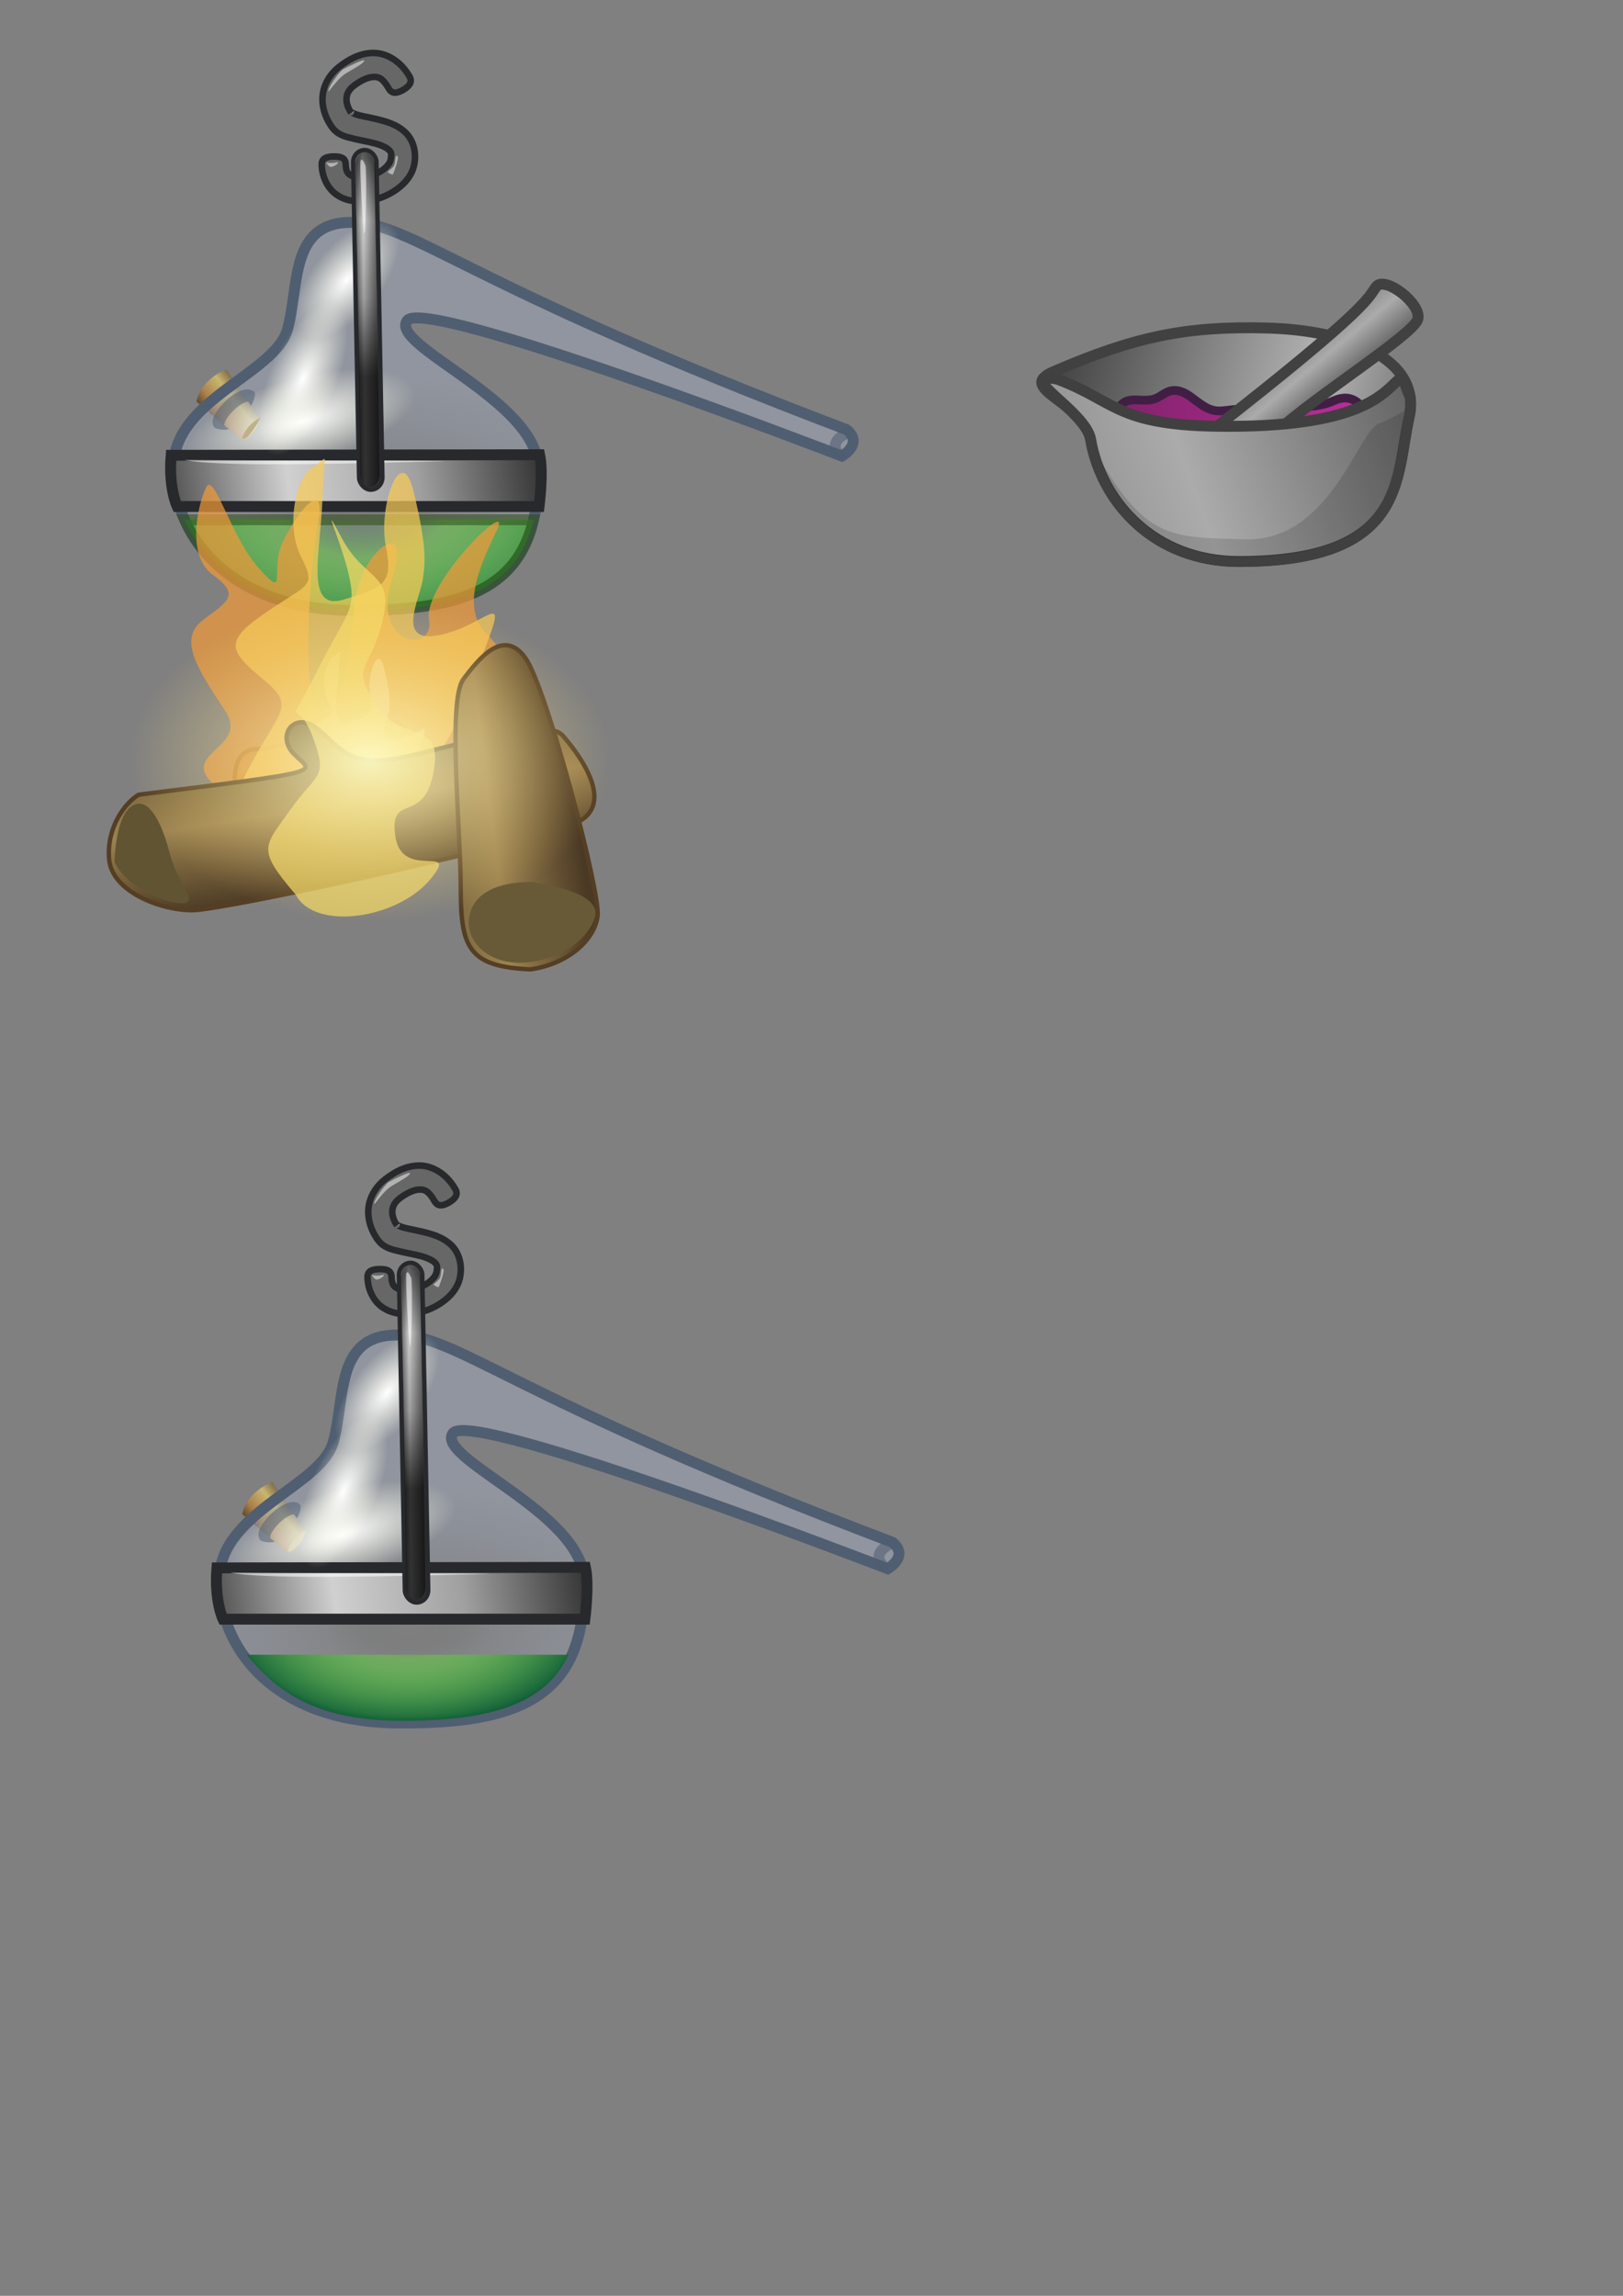 <?xml version="1.0" encoding="UTF-8" standalone="no"?>
<!-- Created with Inkscape (http://www.inkscape.org/) -->
<svg
   xmlns:dc="http://purl.org/dc/elements/1.1/"
   xmlns:cc="http://web.resource.org/cc/"
   xmlns:rdf="http://www.w3.org/1999/02/22-rdf-syntax-ns#"
   xmlns:svg="http://www.w3.org/2000/svg"
   xmlns="http://www.w3.org/2000/svg"
   xmlns:xlink="http://www.w3.org/1999/xlink"
   xmlns:sodipodi="http://sodipodi.sourceforge.net/DTD/sodipodi-0.dtd"
   xmlns:inkscape="http://www.inkscape.org/namespaces/inkscape"
   width="744.09"
   height="1052.362"
   id="svg2"
   sodipodi:version="0.32"
   inkscape:version="0.44"
   sodipodi:docbase="/home/frode"
   sodipodi:docname="tmw-chemequip.svg"
   inkscape:export-filename="/home/frode/tmw-retort.png"
   inkscape:export-xdpi="96.760002"
   inkscape:export-ydpi="96.760002"
   version="1.0">
  <rect width="100%" height="100%" fill="#808080" stroke="none"/>
  <defs
     id="defs4">
    <linearGradient
       id="linearGradient2860">
      <stop
         style="stop-color:#802169;stop-opacity:1;"
         offset="0"
         id="stop2862" />
      <stop
         style="stop-color:#b82f97;stop-opacity:1;"
         offset="1"
         id="stop2864" />
    </linearGradient>
    <linearGradient
       id="linearGradient3094">
      <stop
         style="stop-color:black;stop-opacity:0;"
         offset="0"
         id="stop3098" />
      <stop
         id="stop3100"
         offset="1"
         style="stop-color:black;stop-opacity:1;" />
    </linearGradient>
    <linearGradient
       id="linearGradient3077">
      <stop
         id="stop3079"
         offset="0"
         style="stop-color:#474747;stop-opacity:1;" />
      <stop
         style="stop-color:#b6b6b6;stop-opacity:1;"
         offset="0.607"
         id="stop3081" />
      <stop
         id="stop3083"
         offset="1"
         style="stop-color:#4f4f4f;stop-opacity:1;" />
    </linearGradient>
    <linearGradient
       id="linearGradient3043">
      <stop
         style="stop-color:#7c7c7c;stop-opacity:1;"
         offset="0"
         id="stop3045" />
      <stop
         id="stop3051"
         offset="0.5"
         style="stop-color:#ababab;stop-opacity:1;" />
      <stop
         style="stop-color:#646464;stop-opacity:1;"
         offset="1"
         id="stop3047" />
    </linearGradient>
    <linearGradient
       id="linearGradient3020">
      <stop
         style="stop-color:#ffffd0;stop-opacity:1;"
         offset="0"
         id="stop3022" />
      <stop
         style="stop-color:#f6d170;stop-opacity:0;"
         offset="1"
         id="stop3024" />
    </linearGradient>
    <linearGradient
       id="linearGradient3010">
      <stop
         id="stop3012"
         offset="0"
         style="stop-color:#635635;stop-opacity:1;" />
      <stop
         style="stop-color:#9c8250;stop-opacity:1;"
         offset="0.5"
         id="stop3016" />
      <stop
         id="stop3014"
         offset="1"
         style="stop-color:#4a3924;stop-opacity:1;" />
    </linearGradient>
    <linearGradient
       id="linearGradient2949">
      <stop
         id="stop2951"
         offset="0"
         style="stop-color:black;stop-opacity:1;" />
      <stop
         style="stop-color:black;stop-opacity:0;"
         offset="0.643"
         id="stop2961" />
      <stop
         id="stop2957"
         offset="1"
         style="stop-color:black;stop-opacity:1;" />
    </linearGradient>
    <linearGradient
       id="linearGradient2921">
      <stop
         id="stop2923"
         offset="0"
         style="stop-color:#604d3e;stop-opacity:1;" />
      <stop
         style="stop-color:#c8b66f;stop-opacity:1;"
         offset="0.321"
         id="stop2925" />
      <stop
         id="stop2927"
         offset="0.661"
         style="stop-color:#ac814b;stop-opacity:1;" />
      <stop
         id="stop2929"
         offset="1"
         style="stop-color:#352c1e;stop-opacity:1;" />
    </linearGradient>
    <linearGradient
       id="linearGradient2864">
      <stop
         style="stop-color:black;stop-opacity:0.557;"
         offset="0"
         id="stop2866" />
      <stop
         id="stop2872"
         offset="0.5"
         style="stop-color:black;stop-opacity:0.443;" />
      <stop
         style="stop-color:black;stop-opacity:0;"
         offset="1"
         id="stop2868" />
    </linearGradient>
    <linearGradient
       id="linearGradient2817">
      <stop
         id="stop2819"
         offset="0"
         style="stop-color:#37b64c;stop-opacity:0;" />
      <stop
         style="stop-color:#60e82f;stop-opacity:0.392;"
         offset="0.31"
         id="stop2821" />
      <stop
         id="stop2823"
         offset="1"
         style="stop-color:#0e5b37;stop-opacity:1;" />
    </linearGradient>
    <linearGradient
       id="linearGradient2794">
      <stop
         style="stop-color:white;stop-opacity:1;"
         offset="0"
         id="stop2796" />
      <stop
         style="stop-color:#feffea;stop-opacity:0;"
         offset="1"
         id="stop2798" />
    </linearGradient>
    <linearGradient
       id="linearGradient2780">
      <stop
         style="stop-color:#4f4f4f;stop-opacity:1;"
         offset="0"
         id="stop2782" />
      <stop
         id="stop2788"
         offset="0.321"
         style="stop-color:#d0d0d0;stop-opacity:1;" />
      <stop
         style="stop-color:#a0a0a0;stop-opacity:1;"
         offset="0.661"
         id="stop2790" />
      <stop
         style="stop-color:#323232;stop-opacity:1;"
         offset="1"
         id="stop2784" />
    </linearGradient>
    <linearGradient
       id="linearGradient2768">
      <stop
         style="stop-color:black;stop-opacity:0;"
         offset="0"
         id="stop2770" />
      <stop
         id="stop2776"
         offset="0.31"
         style="stop-color:#adbdd9;stop-opacity:0.093;" />
      <stop
         style="stop-color:#a3aec3;stop-opacity:0.454;"
         offset="1"
         id="stop2772" />
    </linearGradient>
    <radialGradient
       inkscape:collect="always"
       xlink:href="#linearGradient2768"
       id="radialGradient2774"
       cx="292.732"
       cy="609.347"
       fx="292.732"
       fy="609.347"
       r="156.014"
       gradientTransform="matrix(0.78,-2.679374e-3,1.403392e-3,0.409,-62.689,-13.01)"
       gradientUnits="userSpaceOnUse" />
    <linearGradient
       inkscape:collect="always"
       xlink:href="#linearGradient2780"
       id="linearGradient2786"
       x1="204.569"
       y1="565.969"
       x2="375.487"
       y2="541.23"
       gradientUnits="userSpaceOnUse"
       gradientTransform="translate(-126.857,-333.286)" />
    <radialGradient
       inkscape:collect="always"
       xlink:href="#linearGradient2794"
       id="radialGradient2800"
       cx="276.024"
       cy="532.891"
       fx="276.024"
       fy="532.891"
       r="43.184"
       gradientTransform="matrix(1,0,0,0.357,0,342.796)"
       gradientUnits="userSpaceOnUse" />
    <radialGradient
       inkscape:collect="always"
       xlink:href="#linearGradient2794"
       id="radialGradient2804"
       gradientUnits="userSpaceOnUse"
       gradientTransform="matrix(1,0,0,0.357,0,342.796)"
       cx="276.024"
       cy="532.891"
       fx="276.024"
       fy="532.891"
       r="43.184" />
    <radialGradient
       inkscape:collect="always"
       xlink:href="#linearGradient2794"
       id="radialGradient2808"
       gradientUnits="userSpaceOnUse"
       gradientTransform="matrix(1,0,0,0.357,0,342.796)"
       cx="276.024"
       cy="532.891"
       fx="276.024"
       fy="532.891"
       r="43.184" />
    <radialGradient
       inkscape:collect="always"
       xlink:href="#linearGradient2817"
       id="radialGradient2825"
       gradientUnits="userSpaceOnUse"
       gradientTransform="matrix(0.78,-2.679374e-3,1.403392e-3,0.409,-62.689,-13.01)"
       cx="292.732"
       cy="609.347"
       fx="292.732"
       fy="609.347"
       r="156.014" />
    <linearGradient
       inkscape:collect="always"
       xlink:href="#linearGradient2780"
       id="linearGradient2909"
       x1="131.786"
       y1="-59.781"
       x2="131.786"
       y2="83.077"
       gradientUnits="userSpaceOnUse"
       gradientTransform="matrix(1,0,0,0.739,41.86,114.214)" />
    <linearGradient
       inkscape:collect="always"
       xlink:href="#linearGradient2921"
       id="linearGradient2919"
       x1="65.011"
       y1="104.208"
       x2="45.258"
       y2="119.865"
       gradientUnits="userSpaceOnUse"
       gradientTransform="translate(50.243,75.773)" />
    <linearGradient
       inkscape:collect="always"
       xlink:href="#linearGradient2949"
       id="linearGradient2966"
       gradientUnits="userSpaceOnUse"
       gradientTransform="matrix(0.828,0,0,0.727,63.576,115.376)"
       x1="130.378"
       y1="67.469"
       x2="116.939"
       y2="67.385" />
    <linearGradient
       inkscape:collect="always"
       xlink:href="#linearGradient3010"
       id="linearGradient3004"
       x1="132.547"
       y1="333.045"
       x2="196.036"
       y2="325.045"
       gradientUnits="userSpaceOnUse"
       gradientTransform="matrix(1.231,0,0,1.232,21.718,-40.226)" />
    <linearGradient
       inkscape:collect="always"
       xlink:href="#linearGradient3010"
       id="linearGradient3006"
       x1="103.404"
       y1="300.396"
       x2="113.343"
       y2="363.379"
       gradientUnits="userSpaceOnUse"
       gradientTransform="matrix(1.231,0,0,1.232,21.718,-40.226)" />
    <linearGradient
       inkscape:collect="always"
       xlink:href="#linearGradient3010"
       id="linearGradient3008"
       x1="96.042"
       y1="275.973"
       x2="109.536"
       y2="339.201"
       gradientUnits="userSpaceOnUse"
       gradientTransform="translate(48,37)" />
    <radialGradient
       inkscape:collect="always"
       xlink:href="#linearGradient3020"
       id="radialGradient3026"
       cx="118"
       cy="320.362"
       fx="118"
       fy="320.362"
       r="109"
       gradientTransform="matrix(1,0,0,0.55,0,144.016)"
       gradientUnits="userSpaceOnUse" />
    <linearGradient
       inkscape:collect="always"
       xlink:href="#linearGradient3043"
       id="linearGradient3049"
       x1="618.5"
       y1="353.745"
       x2="637.663"
       y2="376.548"
       gradientUnits="userSpaceOnUse"
       gradientTransform="translate(6,-224)" />
    <linearGradient
       inkscape:collect="always"
       xlink:href="#linearGradient3043"
       id="linearGradient3059"
       x1="441.156"
       y1="490.531"
       x2="646.203"
       y2="417.531"
       gradientUnits="userSpaceOnUse"
       gradientTransform="translate(6,-224)" />
    <linearGradient
       inkscape:collect="always"
       xlink:href="#linearGradient3077"
       id="linearGradient3075"
       x1="478.107"
       y1="406.8"
       x2="659.212"
       y2="457.8"
       gradientUnits="userSpaceOnUse"
       gradientTransform="translate(6,-224)" />
    <linearGradient
       inkscape:collect="always"
       xlink:href="#linearGradient2860"
       id="linearGradient2866"
       x1="507"
       y1="204.561"
       x2="621"
       y2="204.561"
       gradientUnits="userSpaceOnUse" />
    <linearGradient
       inkscape:collect="always"
       xlink:href="#linearGradient2921"
       id="linearGradient3781"
       gradientUnits="userSpaceOnUse"
       gradientTransform="translate(71.243,585.773)"
       x1="65.011"
       y1="104.208"
       x2="45.258"
       y2="119.865" />
    <radialGradient
       inkscape:collect="always"
       xlink:href="#linearGradient2768"
       id="radialGradient3783"
       gradientUnits="userSpaceOnUse"
       gradientTransform="matrix(0.78,-2.679374e-3,1.403392e-3,0.409,-41.689,496.99)"
       cx="292.732"
       cy="609.347"
       fx="292.732"
       fy="609.347"
       r="156.014" />
    <linearGradient
       inkscape:collect="always"
       xlink:href="#linearGradient2780"
       id="linearGradient3785"
       gradientUnits="userSpaceOnUse"
       gradientTransform="translate(-105.857,176.714)"
       x1="204.569"
       y1="565.969"
       x2="375.487"
       y2="541.23" />
    <radialGradient
       inkscape:collect="always"
       xlink:href="#linearGradient2817"
       id="radialGradient3787"
       gradientUnits="userSpaceOnUse"
       gradientTransform="matrix(-0.527,3.60037e-3,-2.057994e-3,-0.288,343.082,920.514)"
       cx="292.732"
       cy="609.347"
       fx="292.732"
       fy="609.347"
       r="156.014"
       spreadMethod="pad" />
    <linearGradient
       inkscape:collect="always"
       xlink:href="#linearGradient2780"
       id="linearGradient3789"
       gradientUnits="userSpaceOnUse"
       gradientTransform="matrix(1,0,0,0.739,53.241,624.519)"
       x1="131.786"
       y1="-59.781"
       x2="131.786"
       y2="83.077" />
    <linearGradient
       inkscape:collect="always"
       xlink:href="#linearGradient2949"
       id="linearGradient3791"
       gradientUnits="userSpaceOnUse"
       gradientTransform="matrix(0.828,0,0,0.727,76.486,625.73)"
       x1="130.378"
       y1="67.469"
       x2="116.939"
       y2="67.385" />
    <radialGradient
       inkscape:collect="always"
       xlink:href="#linearGradient2794"
       id="radialGradient3801"
       gradientUnits="userSpaceOnUse"
       gradientTransform="matrix(1,0,0,0.357,0,342.796)"
       cx="276.024"
       cy="532.891"
       fx="276.024"
       fy="532.891"
       r="43.184" />
    <radialGradient
       inkscape:collect="always"
       xlink:href="#linearGradient2794"
       id="radialGradient3803"
       gradientUnits="userSpaceOnUse"
       gradientTransform="matrix(1,0,0,0.357,0,342.796)"
       cx="276.024"
       cy="532.891"
       fx="276.024"
       fy="532.891"
       r="43.184" />
    <radialGradient
       inkscape:collect="always"
       xlink:href="#linearGradient2794"
       id="radialGradient3805"
       gradientUnits="userSpaceOnUse"
       gradientTransform="matrix(1,0,0,0.357,0,342.796)"
       cx="276.024"
       cy="532.891"
       fx="276.024"
       fy="532.891"
       r="43.184" />
  </defs>
  <sodipodi:namedview
     id="base"
     pagecolor="#ffffff"
     bordercolor="#666666"
     borderopacity="1.0"
     gridtolerance="10000"
     guidetolerance="10"
     objecttolerance="10"
     inkscape:pageopacity="0.0"
     inkscape:pageshadow="2"
     inkscape:zoom="0.70710678"
     inkscape:cx="706.0454"
     inkscape:cy="516.59542"
     inkscape:document-units="px"
     inkscape:current-layer="layer1"
     inkscape:window-width="1270"
     inkscape:window-height="945"
     inkscape:window-x="0"
     inkscape:window-y="25"
     width="744.09px" />
  <g
     inkscape:label="Layer 1"
     inkscape:groupmode="layer"
     id="layer1">
    <path
       style="fill:url(#linearGradient3008);fill-opacity:1;fill-rule:evenodd;stroke:#543e24;stroke-width:2;stroke-linecap:butt;stroke-linejoin:miter;stroke-miterlimit:4;stroke-dasharray:none;stroke-opacity:1"
       d="M 109,373.362 C 106,355.362 107,343.362 118,343.362 C 129,343.362 181,325.362 184,332.362 C 187,339.362 197,346.362 189,363.362 C 181,380.362 110,374.362 109,373.362 z "
       id="path2996" />
    <path
       style="fill:url(#linearGradient2919);fill-opacity:1;fill-rule:evenodd;stroke:none;stroke-width:1px;stroke-linecap:butt;stroke-linejoin:miter;stroke-opacity:1"
       d="M 90.055,184.136 C 92.223,173.474 103.788,169.317 103.788,169.317 L 119.239,192.176 C 119.239,192.176 116.936,199.268 111.74,201.753 C 110.25,202.024 89.965,183.639 90.055,184.136 z "
       id="path2911"
       sodipodi:nodetypes="ccccc" />
    <path
       style="fill:url(#radialGradient2774);fill-opacity:1;fill-rule:evenodd;stroke:#505e71;stroke-width:5;stroke-linecap:butt;stroke-linejoin:miter;stroke-miterlimit:4;stroke-dasharray:none;stroke-opacity:1"
       d="M 161,279.791 C 103.556,279.254 78.857,244.076 79.571,213.362 C 80.278,182.999 126,171.219 131.714,151.219 C 137.429,131.219 132.429,101.934 161,101.934 C 189.571,101.934 211,129.791 388.143,196.934 C 396,203.362 386,209.076 386,209.076 C 386,209.076 195.286,135.505 186.714,146.934 C 178.143,158.362 245.959,183.37 246.714,214.076 C 247.98,266.736 219.114,280.334 161,279.791 z "
       id="path1872"
       sodipodi:nodetypes="csssccssz" />
    <path
       sodipodi:type="arc"
       style="opacity:1;fill:url(#radialGradient2800);fill-opacity:1;stroke:none;stroke-width:5;stroke-linecap:round;stroke-linejoin:round;stroke-miterlimit:4;stroke-dasharray:none;stroke-dashoffset:0;stroke-opacity:1"
       id="path2792"
       sodipodi:cx="276.02417"
       sodipodi:cy="532.89124"
       sodipodi:rx="43.184021"
       sodipodi:ry="15.404826"
       d="M 319.208 532.891 A 43.184 15.405 0 1 1  232.84,532.891 A 43.184 15.405 0 1 1  319.208 532.891 z"
       transform="matrix(1.207,-0.327,0.308,1.282,-359.098,-399.82)" />
    <path
       style="fill:url(#linearGradient2786);fill-opacity:1;fill-rule:evenodd;stroke:#27292c;stroke-width:5;stroke-linecap:butt;stroke-linejoin:miter;stroke-miterlimit:4;stroke-dasharray:none;stroke-opacity:1"
       d="M 78.456,208.697 L 247.404,208.444 C 249.172,216.526 247.152,232.183 247.152,232.183 L 81.234,232.183 C 81.234,232.183 77.194,223.849 78.456,208.697 z "
       id="path2778"
       sodipodi:nodetypes="ccccc" />
    <path
       sodipodi:type="arc"
       style="opacity:1;fill:url(#radialGradient2804);fill-opacity:1;stroke:none;stroke-width:5;stroke-linecap:round;stroke-linejoin:round;stroke-miterlimit:4;stroke-dasharray:none;stroke-dashoffset:0;stroke-opacity:1"
       id="path2802"
       sodipodi:cx="276.02417"
       sodipodi:cy="532.89124"
       sodipodi:rx="43.184021"
       sodipodi:ry="15.404826"
       d="M 319.208 532.891 A 43.184 15.405 0 1 1  232.84,532.891 A 43.184 15.405 0 1 1  319.208 532.891 z"
       transform="matrix(0.513,-0.551,0.61,0.876,-307.712,-186.598)" />
    <path
       sodipodi:type="arc"
       style="opacity:1;fill:url(#radialGradient2808);fill-opacity:1;stroke:none;stroke-width:5;stroke-linecap:round;stroke-linejoin:round;stroke-miterlimit:4;stroke-dasharray:none;stroke-dashoffset:0;stroke-opacity:1"
       id="path2806"
       sodipodi:cx="276.02417"
       sodipodi:cy="532.89124"
       sodipodi:rx="43.184021"
       sodipodi:ry="15.404826"
       d="M 319.208 532.891 A 43.184 15.405 0 1 1  232.84,532.891 A 43.184 15.405 0 1 1  319.208 532.891 z"
       transform="matrix(0.393,-0.768,0.761,0.758,-375.24,-18.386)" />
    <path
       style="fill:url(#radialGradient2825);fill-opacity:1;fill-rule:evenodd;stroke:#25480a;stroke-width:5;stroke-linecap:butt;stroke-linejoin:miter;stroke-miterlimit:4;stroke-dasharray:none;stroke-opacity:0.503"
       d="M 84.643,238.246 C 94.473,260.429 118.931,279.384 160.987,279.777 C 208.941,280.225 236.985,271.059 244.612,238.246 L 84.643,238.246 z "
       id="path2812" />
    <path
       style="opacity:0.533;fill:white;fill-opacity:1;fill-rule:evenodd;stroke:none;stroke-width:1px;stroke-linecap:butt;stroke-linejoin:miter;stroke-opacity:1"
       d="M 84.416,210.782 C 101.921,214.671 179.722,211.843 201.117,211.489 C 222.512,211.136 85.713,211.136 84.416,210.782 z "
       id="path2935" />
    <path
       style="fill:#676767;fill-opacity:1;fill-rule:evenodd;stroke:#27292c;stroke-width:3;stroke-linecap:round;stroke-linejoin:miter;stroke-miterlimit:4;stroke-dasharray:none;stroke-opacity:1"
       d="M 170.5,24.281 C 164.338,24.56 159.381,27.635 155.656,30.5 C 151.047,34.046 148.328,39.011 147.906,44.031 C 147.484,49.051 149.133,53.904 151.969,58 C 154.728,61.986 158.489,62.682 161.938,63.531 C 165.386,64.38 169.02,64.951 172.062,65.781 C 175.105,66.611 177.377,67.77 178.312,68.719 C 179.248,69.668 179.711,70.195 179.094,73.281 C 178.852,74.489 177.654,76.337 175.406,77.938 C 173.159,79.538 170.049,80.781 167.219,81.188 C 164.388,81.594 161.996,81.122 160.719,80.312 C 159.442,79.503 158.589,78.584 158.5,75.219 C 158.422,72.181 155.897,71.657 152.859,71.734 C 149.822,71.812 147.422,72.462 147.5,75.5 C 147.661,81.634 150.554,86.876 154.844,89.594 C 159.133,92.312 164.109,92.734 168.781,92.062 C 173.454,91.391 177.969,89.59 181.781,86.875 C 185.594,84.16 188.91,80.417 189.906,75.438 C 191.039,69.773 189.44,64.332 186.156,61 C 182.873,57.668 178.77,56.233 174.938,55.188 C 171.105,54.142 167.364,53.526 164.594,52.844 C 161.824,52.162 160.522,50.983 161.031,51.719 C 159.367,49.315 158.708,46.918 158.875,44.938 C 159.042,42.957 159.808,41.169 162.344,39.219 C 165.119,37.084 168.584,35.391 171,35.281 C 173.416,35.172 175.332,35.551 178.219,40.594 C 179.729,43.234 182.094,42.776 184.734,41.266 C 187.375,39.755 189.291,37.766 187.781,35.125 C 183.482,27.616 176.662,24.003 170.5,24.281 z "
       id="path2970"
       sodipodi:nodetypes="csssssssssssscssssssssssssscc" />
    <rect
       style="opacity:1;fill:url(#linearGradient2909);fill-opacity:1;stroke:#27292c;stroke-width:2;stroke-linecap:round;stroke-linejoin:round;stroke-miterlimit:4;stroke-dasharray:none;stroke-dashoffset:0;stroke-opacity:1"
       id="rect2901"
       width="10.714"
       height="155.714"
       x="160.431"
       y="71.884"
       ry="5.633"
       rx="5.357"
       inkscape:transform-center-y="-71.415922"
       transform="matrix(1,-1.885258e-2,1.885258e-2,1,0,0)"
       inkscape:transform-center-x="1.346679" />
    <path
       style="opacity:0.56;fill:none;fill-opacity:0.75;fill-rule:evenodd;stroke:#4f5d71;stroke-width:5;stroke-linecap:round;stroke-linejoin:round;stroke-miterlimit:4;stroke-dasharray:none;stroke-opacity:1"
       d="M 388.947,198.063 C 382.381,201.291 381.371,204.98 384.906,208.669"
       id="path2931" />
    <path
       style="fill:#beb28b;fill-opacity:1;fill-rule:evenodd;stroke:none;stroke-width:1px;stroke-linecap:butt;stroke-linejoin:miter;stroke-opacity:1"
       d="M 119.418,191.513 C 112.953,194.342 110.933,200.807 110.933,200.807 C 110.933,200.807 112.549,204.039 119.418,191.513 z "
       id="path2939" />
    <path
       style="fill:#4f5d70;fill-opacity:0.502;fill-rule:evenodd;stroke:none;stroke-width:5;stroke-linecap:round;stroke-linejoin:miter;stroke-miterlimit:4;stroke-dasharray:none;stroke-opacity:1"
       d="M 112.838,178.535 C 111.653,178.628 110.519,179.051 109.484,179.524 C 107.414,180.469 105.429,181.919 103.623,183.584 C 101.817,185.249 100.205,187.093 99.069,188.986 C 97.933,190.879 96.808,192.988 97.974,195.553 C 98.627,196.976 103.559,197.318 104.982,196.665 C 103.723,195.694 104.141,196.113 102.952,195.094 C 102.526,194.728 103.16,193.159 103.906,191.916 C 104.651,190.673 105.967,189.104 107.436,187.75 C 108.905,186.396 110.556,185.218 111.814,184.643 C 113.072,184.069 113.713,183.944 113.941,184.29 C 114.8,185.593 114.901,185.702 115.106,186.011 C 115.974,184.715 117.7,180.321 116.404,179.453 C 115.246,178.681 114.023,178.442 112.838,178.535 z "
       id="path2941"
       sodipodi:nodetypes="csssccssssscsc" />
    <rect
       inkscape:transform-center-x="1.1145559"
       transform="matrix(1,-2.241212e-2,1.585801e-2,1,0,0)"
       inkscape:transform-center-y="-70.269128"
       rx="5.353"
       ry="5.633"
       y="73.729"
       x="161.714"
       height="153.206"
       width="8.868"
       id="rect2947"
       style="opacity:0.577;fill:url(#linearGradient2966);fill-opacity:1;stroke:none;stroke-width:5;stroke-linecap:round;stroke-linejoin:round;stroke-miterlimit:4;stroke-dasharray:none;stroke-dashoffset:0;stroke-opacity:1" />
    <path
       style="opacity:0.538;fill:white;fill-opacity:1;fill-rule:evenodd;stroke:none;stroke-width:1px;stroke-linecap:butt;stroke-linejoin:miter;stroke-opacity:1"
       d="M 167.501,75.664 C 166.693,73.852 165.166,71.005 165.166,75.837 C 165.166,80.668 165.885,96.889 166.783,105.689 C 167.681,114.489 168.31,77.476 167.501,75.664 z "
       id="path2963"
       sodipodi:nodetypes="cssz" />
    <path
       style="opacity:0.489;fill:white;fill-opacity:1;fill-rule:evenodd;stroke:none;stroke-width:1px;stroke-linecap:butt;stroke-linejoin:miter;stroke-opacity:1"
       d="M 149.5,74.487 C 153.625,75.237 155.25,73.737 155,74.612 C 154.75,75.487 152,76.987 151.125,76.362 C 150.25,75.737 149.625,74.612 149.5,74.487 z "
       id="path2976" />
    <path
       style="opacity:0.489;fill:white;fill-opacity:1;fill-rule:evenodd;stroke:none;stroke-width:1px;stroke-linecap:butt;stroke-linejoin:miter;stroke-opacity:1"
       d="M 177.75,78.862 C 179.25,80.112 180.125,79.987 180.125,79.987 C 180.125,79.987 183.375,72.112 182.125,71.487 C 180.875,70.862 181.625,74.987 180.375,76.362 C 179.125,77.737 177.625,78.737 177.75,78.862 z "
       id="path2978" />
    <path
       style="opacity:0.489;fill:white;fill-opacity:1;fill-rule:evenodd;stroke:none;stroke-width:1px;stroke-linecap:butt;stroke-linejoin:miter;stroke-opacity:1"
       d="M 150.75,41.862 C 156.125,34.862 157.75,34.112 159.875,32.862 C 162,31.612 166.625,29.112 167,27.862 C 167.375,26.612 159.375,30.612 157.375,31.737 C 155.375,32.862 149.5,41.487 150.75,41.862 z "
       id="path2980" />
    <path
       style="opacity:0.709;fill:#f19a39;fill-opacity:1;fill-rule:evenodd;stroke:none;stroke-width:1px;stroke-linecap:butt;stroke-linejoin:miter;stroke-opacity:1"
       d="M 118.127,371.915 C 64.318,345.011 117.375,347.011 103.215,325.771 C 89.055,304.53 81.975,292.494 93.303,283.998 C 104.631,275.502 110.295,272.67 97.551,263.465 C 84.807,254.261 91.179,229.481 94.719,223.109 C 98.259,216.737 106.047,246.473 118.791,260.633 C 131.536,274.794 124.456,262.049 128.704,250.721 C 132.952,239.393 150.652,214.613 145.696,240.809 C 140.74,267.005 137.908,334.975 149.236,325.062 C 160.564,315.15 159.856,298.866 162.688,275.502 C 165.52,252.137 189.593,235.145 179.681,265.589 C 169.768,296.034 199.505,300.282 196.673,283.998 C 193.841,267.713 235.614,226.649 227.825,242.933 C 220.037,259.217 210.833,279.042 223.577,291.078 C 236.322,303.114 242.505,333.042 231.65,343.471 C 195.585,378.12 204.745,382.412 167.221,383.828 C 129.696,385.244 132.288,373.331 118.127,371.915 z "
       id="path2984"
       sodipodi:nodetypes="csssssssssssssssc" />
    <path
       style="opacity:0.709;fill:#f8cb56;fill-opacity:1;fill-rule:evenodd;stroke:none;stroke-width:1px;stroke-linecap:butt;stroke-linejoin:miter;stroke-opacity:1"
       d="M 159.856,377.455 C 126.58,368.959 95.427,390.908 111.003,358.339 C 126.58,325.771 137.2,325.062 120.916,311.61 C 104.631,298.158 102.507,293.91 122.332,280.458 C 142.156,267.005 144.988,269.129 137.908,254.969 C 130.828,240.809 135.784,218.153 143.572,213.904 C 151.36,209.656 148.528,204.7 147.82,228.773 C 147.112,252.845 139.324,280.458 157.732,274.794 C 176.141,269.129 180.389,267.713 176.849,250.013 C 173.308,232.313 183.929,201.868 189.593,225.233 C 195.257,248.597 195.257,256.385 193.841,265.589 C 192.425,274.794 181.097,295.326 201.629,291.078 C 222.161,286.83 232.782,269.837 223.577,293.91 C 214.373,317.982 209.417,335.683 199.505,347.011 C 189.593,358.339 238.446,374.623 206.585,379.579 C 174.725,384.536 164.812,383.828 159.856,377.455 z "
       id="path2986" />
    <path
       id="path2990"
       d="M 161.258,382.272 C 144.648,378.031 129.098,388.987 136.873,372.73 C 144.648,356.474 149.949,356.12 141.821,349.406 C 133.692,342.691 132.632,340.571 142.528,333.856 C 152.423,327.141 153.837,328.201 150.303,321.133 C 146.768,314.065 149.242,302.756 153.13,300.636 C 157.017,298.515 155.604,296.041 155.25,308.057 C 154.897,320.073 151.009,333.856 160.198,331.029 C 169.386,328.201 171.507,327.495 169.74,318.659 C 167.973,309.824 173.274,294.628 176.101,306.29 C 178.928,317.953 178.928,321.84 178.221,326.434 C 177.515,331.029 171.86,341.277 182.109,339.157 C 192.358,337.036 197.659,328.555 193.064,340.571 C 188.47,352.586 185.996,361.421 181.049,367.076 C 176.101,372.73 200.486,380.859 184.583,383.332 C 168.68,385.806 163.732,385.453 161.258,382.272 z "
       style="opacity:0.709;fill:#f7d98a;fill-opacity:1;fill-rule:evenodd;stroke:none;stroke-width:1px;stroke-linecap:butt;stroke-linejoin:miter;stroke-opacity:1" />
    <path
       style="fill:url(#linearGradient3006);fill-opacity:1;fill-rule:evenodd;stroke:#543e24;stroke-width:2;stroke-linecap:butt;stroke-linejoin:miter;stroke-miterlimit:4;stroke-dasharray:none;stroke-opacity:1"
       d="M 63.559,364.276 C 152.162,353.189 143.548,354.421 134.934,345.798 C 126.319,337.175 134.934,326.088 144.778,333.479 C 154.623,340.871 158.315,350.726 178.005,348.262 C 197.694,345.798 249.38,327.32 257.994,337.175 C 266.608,347.03 281.375,367.972 265.377,376.595 C 249.38,385.218 102.938,417.247 88.171,417.247 C 73.404,417.247 51.253,408.624 50.022,393.841 C 48.792,379.059 57.406,367.972 63.559,364.276 z "
       id="path2992" />
    <path
       style="opacity:0.709;fill:#f5db65;fill-opacity:1;fill-rule:evenodd;stroke:none;stroke-width:1px;stroke-linecap:butt;stroke-linejoin:miter;stroke-opacity:1"
       d="M 135.627,410.149 C 117.332,388.785 121.036,388.231 133.233,371.002 C 145.43,353.773 150.767,357.219 143.143,337.233 C 135.52,317.247 130.184,337.922 144.668,308.977 C 159.152,280.032 163.726,280.032 159.914,263.492 C 156.103,246.952 146.193,226.966 156.865,246.952 C 167.538,266.938 181.259,262.114 175.161,285.546 C 169.062,308.977 160.677,304.153 172.112,322.76 C 183.546,341.368 203.367,328.963 198.793,353.773 C 194.219,378.583 178.21,362.732 181.259,383.407 C 184.309,404.082 211.453,386.116 197.21,403.149 C 182.103,421.217 144.39,426.839 135.627,410.149 z "
       id="path2988"
       sodipodi:nodetypes="cssssssssssc" />
    <path
       style="fill:url(#linearGradient3004);fill-opacity:1;fill-rule:evenodd;stroke:#543e24;stroke-width:2;stroke-linecap:butt;stroke-linejoin:miter;stroke-miterlimit:4;stroke-dasharray:none;stroke-opacity:1"
       d="M 243.227,444.348 C 214.923,443.117 211.231,434.493 211.231,407.392 C 211.231,380.291 205.078,321.161 212.462,311.306 C 219.845,301.451 230.921,287.9 240.765,301.451 C 250.61,315.001 275.222,408.624 273.992,419.711 C 272.761,430.798 260.455,441.885 243.227,444.348 z "
       id="path2994" />
    <path
       sodipodi:type="arc"
       style="opacity:0.835;fill:url(#radialGradient3026);fill-opacity:1;stroke:none;stroke-width:2;stroke-linecap:round;stroke-linejoin:round;stroke-miterlimit:4;stroke-dasharray:none;stroke-dashoffset:0;stroke-opacity:1"
       id="path3018"
       sodipodi:cx="118"
       sodipodi:cy="320.36218"
       sodipodi:rx="109"
       sodipodi:ry="60"
       d="M 227 320.362 A 109 60 0 1 1  9,320.362 A 109 60 0 1 1  227 320.362 z"
       transform="matrix(1.014,0,0,1.241,49.876,-48.834)" />
    <path
       style="fill:#685a36;fill-opacity:1;fill-rule:evenodd;stroke:none;stroke-width:1px;stroke-linecap:butt;stroke-linejoin:miter;stroke-opacity:1"
       d="M 243.842,404.312 C 223.537,404.312 215.538,412.32 214.923,422.175 C 214.307,432.03 224.152,441.885 239.535,441.269 C 254.917,440.653 269.685,431.414 272.761,420.327 C 275.838,409.24 250.61,405.544 243.842,404.312 z "
       id="path3028" />
    <path
       style="fill:#615432;fill-opacity:1;fill-rule:evenodd;stroke:none;stroke-width:1px;stroke-linecap:butt;stroke-linejoin:miter;stroke-opacity:1"
       d="M 52.483,395.073 C 53.099,380.907 56.175,370.436 62.328,368.588 C 68.481,366.74 74.019,376.595 77.711,390.762 C 81.403,404.928 89.401,411.088 85.71,413.552 C 82.018,416.015 59.252,409.24 52.483,395.073 z "
       id="path3030" />
    <path
       style="fill:url(#linearGradient3075);fill-opacity:1;fill-rule:evenodd;stroke:#414141;stroke-width:5;stroke-linecap:butt;stroke-linejoin:round;stroke-miterlimit:4;stroke-dasharray:none;stroke-opacity:1"
       d="M 483,170.362 C 520.418,154.214 544,149.362 581,150.362 C 618,151.362 652.102,164.385 646,191.362 C 639.664,219.373 645,257.362 568,257.362 C 529.361,257.362 505,230.362 500,201.362 C 497.067,184.351 465.153,178.064 483,170.362 z "
       id="path3034"
       sodipodi:nodetypes="csssss" />
    <path
       style="fill:url(#linearGradient2866);fill-opacity:1;fill-rule:evenodd;stroke:#411f45;stroke-width:4;stroke-linecap:butt;stroke-linejoin:miter;stroke-miterlimit:4;stroke-dasharray:none;stroke-opacity:1"
       d="M 508,196.362 C 510,192.362 511.562,187.362 514.984,184.722 C 518.406,182.081 523.938,184.175 528.375,183.112 C 532.812,182.05 534.656,178.331 539.703,179.065 C 544.75,179.8 547.875,184.112 553.125,186.862 C 558.375,189.612 561.25,187.8 568.047,187.612 C 574.844,187.425 598.438,186.987 604.875,185.737 C 611.312,184.487 611.719,182.925 615.891,182.487 C 620.062,182.05 624,184.987 624,187.237 C 624,196.237 587,229.362 587,229.362 L 508,196.362 z "
       id="path1972"
       sodipodi:nodetypes="csssssssscc" />
    <path
       style="fill:url(#linearGradient3049);fill-opacity:1;fill-rule:evenodd;stroke:#414141;stroke-width:5;stroke-linecap:butt;stroke-linejoin:miter;stroke-miterlimit:4;stroke-dasharray:none;stroke-opacity:1"
       d="M 553,199.362 C 630,139.362 627,136.362 631,131.362 C 635,126.362 652,139.362 650,146.362 C 648,153.362 602,182.362 586,197.362 C 570,212.362 553,200.362 553,199.362 z "
       id="path3041" />
    <path
       style="fill:url(#linearGradient3059);fill-opacity:1;fill-rule:evenodd;stroke:#404040;stroke-width:5;stroke-linecap:round;stroke-linejoin:round;stroke-miterlimit:4;stroke-dasharray:none;stroke-opacity:1"
       d="M 484.406,173.688 C 464.008,170.84 497.752,188.339 500,201.375 C 505,230.375 529.361,257.375 568,257.375 C 645,257.375 639.664,219.386 646,191.375 C 646.812,187.786 646.898,184.443 646.375,181.344 C 645.894,181.72 643.166,172.453 642.75,172.75 C 635.75,177.75 629,194.375 569,195.375 C 511.383,196.335 513.053,184.232 484.406,173.688 z "
       id="path3036"
       sodipodi:nodetypes="cssscssc" />
    <path
       style="opacity:0.137;fill:black;fill-opacity:1;fill-rule:evenodd;stroke:none;stroke-width:5;stroke-linecap:round;stroke-linejoin:round;stroke-miterlimit:4;stroke-dasharray:none;stroke-opacity:1"
       d="M 631.933,194.257 C 622.452,198.203 609.629,248.159 571.097,247.216 C 537.301,246.388 525.847,247.023 505,211.77 C 512.993,235.332 535.142,255.308 568.097,255.308 C 640.582,255.308 637.959,221.596 644.094,187.629 C 647.939,186.128 640.135,190.843 631.933,194.257 z "
       id="path3085"
       sodipodi:nodetypes="cscscs" />
    <path
       sodipodi:nodetypes="ccccc"
       id="path3753"
       d="M 111.055,694.136 C 113.223,683.474 124.788,679.317 124.788,679.317 L 140.239,702.176 C 140.239,702.176 137.936,709.268 132.74,711.753 C 131.25,712.024 110.965,693.639 111.055,694.136 z "
       style="fill:url(#linearGradient3781);fill-opacity:1;fill-rule:evenodd;stroke:none;stroke-width:1px;stroke-linecap:butt;stroke-linejoin:miter;stroke-opacity:1" />
    <path
       sodipodi:nodetypes="csssccssz"
       id="path3755"
       d="M 182,789.791 C 124.556,789.254 99.857,754.076 100.571,723.362 C 101.278,692.999 147,681.219 152.714,661.219 C 158.429,641.219 153.429,611.934 182,611.934 C 210.571,611.934 232,639.791 409.143,706.934 C 417,713.362 407,719.076 407,719.076 C 407,719.076 216.286,645.505 207.714,656.934 C 199.143,668.362 266.959,693.37 267.714,724.076 C 268.98,776.736 240.114,790.334 182,789.791 z "
       style="fill:url(#radialGradient3783);fill-opacity:1;fill-rule:evenodd;stroke:#505e71;stroke-width:5;stroke-linecap:butt;stroke-linejoin:miter;stroke-miterlimit:4;stroke-dasharray:none;stroke-opacity:1" />
    <path
       id="path3767"
       d="M 140.418,701.513 C 133.953,704.342 131.933,710.807 131.933,710.807 C 131.933,710.807 133.549,714.039 140.418,701.513 z "
       style="fill:#beb28b;fill-opacity:1;fill-rule:evenodd;stroke:none;stroke-width:1px;stroke-linecap:butt;stroke-linejoin:miter;stroke-opacity:1" />
    <path
       transform="matrix(1.207,-0.327,0.308,1.282,-340.598,110.18)"
       d="M 319.208 532.891 A 43.184 15.405 0 1 1  232.84,532.891 A 43.184 15.405 0 1 1  319.208 532.891 z"
       sodipodi:ry="15.404826"
       sodipodi:rx="43.184021"
       sodipodi:cy="532.89124"
       sodipodi:cx="276.02417"
       id="path3795"
       style="opacity:1;fill:url(#radialGradient3801);fill-opacity:1;stroke:none;stroke-width:5;stroke-linecap:round;stroke-linejoin:round;stroke-miterlimit:4;stroke-dasharray:none;stroke-dashoffset:0;stroke-opacity:1"
       sodipodi:type="arc" />
    <path
       sodipodi:nodetypes="ccccc"
       id="path3757"
       d="M 99.456,718.697 L 268.404,718.444 C 270.172,726.526 268.152,742.183 268.152,742.183 L 102.234,742.183 C 102.234,742.183 98.194,733.849 99.456,718.697 z "
       style="fill:url(#linearGradient3785);fill-opacity:1;fill-rule:evenodd;stroke:#27292c;stroke-width:5;stroke-linecap:butt;stroke-linejoin:miter;stroke-miterlimit:4;stroke-dasharray:none;stroke-opacity:1" />
    <path
       id="path3759"
       d="M 113.126,758.499 C 124.938,772.717 141.354,788.407 182.312,788.781 C 229.015,789.208 250.817,779.135 260.655,758.499 L 113.126,758.499 z "
       style="fill:url(#radialGradient3787);fill-opacity:1;fill-rule:evenodd;stroke:none;stroke-width:5;stroke-linecap:butt;stroke-linejoin:miter;stroke-miterlimit:4;stroke-dasharray:none;stroke-opacity:0.503"
       sodipodi:nodetypes="cscc" />
    <path
       transform="matrix(0.513,-0.551,0.61,0.876,-289.212,323.402)"
       d="M 319.208 532.891 A 43.184 15.405 0 1 1  232.84,532.891 A 43.184 15.405 0 1 1  319.208 532.891 z"
       sodipodi:ry="15.404826"
       sodipodi:rx="43.184021"
       sodipodi:cy="532.89124"
       sodipodi:cx="276.02417"
       id="path3797"
       style="opacity:1;fill:url(#radialGradient3803);fill-opacity:1;stroke:none;stroke-width:5;stroke-linecap:round;stroke-linejoin:round;stroke-miterlimit:4;stroke-dasharray:none;stroke-dashoffset:0;stroke-opacity:1"
       sodipodi:type="arc" />
    <path
       id="path3761"
       d="M 105.416,720.782 C 122.921,724.671 200.722,721.843 222.117,721.489 C 243.512,721.136 106.713,721.136 105.416,720.782 z "
       style="opacity:0.533;fill:white;fill-opacity:1;fill-rule:evenodd;stroke:none;stroke-width:1px;stroke-linecap:butt;stroke-linejoin:miter;stroke-opacity:1" />
    <path
       sodipodi:nodetypes="csssssssssssscssssssssssssscc"
       id="path3763"
       d="M 191.5,534.281 C 185.338,534.56 180.381,537.635 176.656,540.5 C 172.047,544.046 169.328,549.011 168.906,554.031 C 168.484,559.051 170.133,563.904 172.969,568 C 175.728,571.986 179.489,572.682 182.938,573.531 C 186.386,574.38 190.02,574.951 193.062,575.781 C 196.105,576.611 198.377,577.77 199.312,578.719 C 200.248,579.668 200.711,580.195 200.094,583.281 C 199.852,584.489 198.654,586.337 196.406,587.938 C 194.159,589.538 191.049,590.781 188.219,591.188 C 185.388,591.594 182.996,591.122 181.719,590.312 C 180.442,589.503 179.589,588.584 179.5,585.219 C 179.422,582.181 176.897,581.657 173.859,581.734 C 170.822,581.812 168.422,582.462 168.5,585.5 C 168.661,591.634 171.554,596.876 175.844,599.594 C 180.133,602.312 185.109,602.734 189.781,602.062 C 194.454,601.391 198.969,599.59 202.781,596.875 C 206.594,594.16 209.91,590.417 210.906,585.438 C 212.039,579.773 210.44,574.332 207.156,571 C 203.873,567.668 199.77,566.233 195.938,565.188 C 192.105,564.142 188.364,563.526 185.594,562.844 C 182.824,562.162 181.522,560.983 182.031,561.719 C 180.367,559.315 179.708,556.918 179.875,554.938 C 180.042,552.957 180.808,551.169 183.344,549.219 C 186.119,547.084 189.584,545.391 192,545.281 C 194.416,545.172 196.332,545.551 199.219,550.594 C 200.729,553.234 203.094,552.776 205.734,551.266 C 208.375,549.755 210.291,547.766 208.781,545.125 C 204.482,537.616 197.662,534.003 191.5,534.281 z "
       style="fill:#676767;fill-opacity:1;fill-rule:evenodd;stroke:#27292c;stroke-width:3;stroke-linecap:round;stroke-linejoin:miter;stroke-miterlimit:4;stroke-dasharray:none;stroke-opacity:1" />
    <path
       transform="matrix(0.393,-0.768,0.761,0.758,-356.74,491.615)"
       d="M 319.208 532.891 A 43.184 15.405 0 1 1  232.84,532.891 A 43.184 15.405 0 1 1  319.208 532.891 z"
       sodipodi:ry="15.404826"
       sodipodi:rx="43.184021"
       sodipodi:cy="532.89124"
       sodipodi:cx="276.02417"
       id="path3799"
       style="opacity:1;fill:url(#radialGradient3805);fill-opacity:1;stroke:none;stroke-width:5;stroke-linecap:round;stroke-linejoin:round;stroke-miterlimit:4;stroke-dasharray:none;stroke-dashoffset:0;stroke-opacity:1"
       sodipodi:type="arc" />
    <rect
       inkscape:transform-center-x="1.346679"
       transform="matrix(1,-1.885259e-2,1.885259e-2,1,0,0)"
       inkscape:transform-center-y="-71.415922"
       rx="5.357"
       ry="5.633"
       y="582.189"
       x="171.813"
       height="155.714"
       width="10.714"
       id="rect3765"
       style="opacity:1;fill:url(#linearGradient3789);fill-opacity:1;stroke:#27292c;stroke-width:2;stroke-linecap:round;stroke-linejoin:round;stroke-miterlimit:4;stroke-dasharray:none;stroke-dashoffset:0;stroke-opacity:1" />
    <path
       sodipodi:nodetypes="csssccssssscsc"
       id="path3769"
       d="M 133.838,688.535 C 132.653,688.628 131.519,689.051 130.484,689.524 C 128.414,690.469 126.429,691.919 124.623,693.584 C 122.817,695.249 121.205,697.093 120.069,698.986 C 118.933,700.879 117.808,702.988 118.974,705.553 C 119.627,706.976 124.559,707.318 125.982,706.665 C 124.723,705.694 125.141,706.113 123.952,705.094 C 123.526,704.728 124.16,703.159 124.906,701.916 C 125.651,700.673 126.967,699.104 128.436,697.75 C 129.905,696.396 131.556,695.218 132.814,694.643 C 134.072,694.069 134.713,693.944 134.941,694.29 C 135.8,695.593 135.901,695.702 136.106,696.011 C 136.974,694.715 138.7,690.321 137.404,689.453 C 136.246,688.681 135.023,688.442 133.838,688.535 z "
       style="fill:#4f5d70;fill-opacity:0.502;fill-rule:evenodd;stroke:none;stroke-width:5;stroke-linecap:round;stroke-linejoin:miter;stroke-miterlimit:4;stroke-dasharray:none;stroke-opacity:1" />
    <rect
       style="opacity:0.577;fill:url(#linearGradient3791);fill-opacity:1;stroke:none;stroke-width:5;stroke-linecap:round;stroke-linejoin:round;stroke-miterlimit:4;stroke-dasharray:none;stroke-dashoffset:0;stroke-opacity:1"
       id="rect3771"
       width="8.868"
       height="153.206"
       x="174.624"
       y="584.082"
       ry="5.633"
       rx="5.353"
       inkscape:transform-center-y="-70.269128"
       transform="matrix(1,-2.241212e-2,1.585801e-2,1,0,0)"
       inkscape:transform-center-x="1.1145559" />
    <path
       sodipodi:nodetypes="cssz"
       id="path3773"
       d="M 188.501,585.664 C 187.693,583.852 186.166,581.005 186.166,585.837 C 186.166,590.668 186.885,606.889 187.783,615.689 C 188.681,624.489 189.31,587.476 188.501,585.664 z "
       style="opacity:0.538;fill:white;fill-opacity:1;fill-rule:evenodd;stroke:none;stroke-width:1px;stroke-linecap:butt;stroke-linejoin:miter;stroke-opacity:1" />
    <path
       id="path3775"
       d="M 170.5,584.487 C 174.625,585.237 176.25,583.737 176,584.612 C 175.75,585.487 173,586.987 172.125,586.362 C 171.25,585.737 170.625,584.612 170.5,584.487 z "
       style="opacity:0.489;fill:white;fill-opacity:1;fill-rule:evenodd;stroke:none;stroke-width:1px;stroke-linecap:butt;stroke-linejoin:miter;stroke-opacity:1" />
    <path
       id="path3777"
       d="M 198.75,588.862 C 200.25,590.112 201.125,589.987 201.125,589.987 C 201.125,589.987 204.375,582.112 203.125,581.487 C 201.875,580.862 202.625,584.987 201.375,586.362 C 200.125,587.737 198.625,588.737 198.75,588.862 z "
       style="opacity:0.489;fill:white;fill-opacity:1;fill-rule:evenodd;stroke:none;stroke-width:1px;stroke-linecap:butt;stroke-linejoin:miter;stroke-opacity:1" />
    <path
       id="path3779"
       d="M 171.75,551.862 C 177.125,544.862 178.75,544.112 180.875,542.862 C 183,541.612 187.625,539.112 188,537.862 C 188.375,536.612 180.375,540.612 178.375,541.737 C 176.375,542.862 170.5,551.487 171.75,551.862 z "
       style="opacity:0.489;fill:white;fill-opacity:1;fill-rule:evenodd;stroke:none;stroke-width:1px;stroke-linecap:butt;stroke-linejoin:miter;stroke-opacity:1" />
    <path
       id="path3793"
       d="M 409.007,707.245 C 402.441,710.473 401.431,714.162 404.967,717.851"
       style="opacity:0.56;fill:none;fill-opacity:0.75;fill-rule:evenodd;stroke:#4f5d71;stroke-width:5;stroke-linecap:round;stroke-linejoin:round;stroke-miterlimit:4;stroke-dasharray:none;stroke-opacity:1" />
  </g>
</svg>
